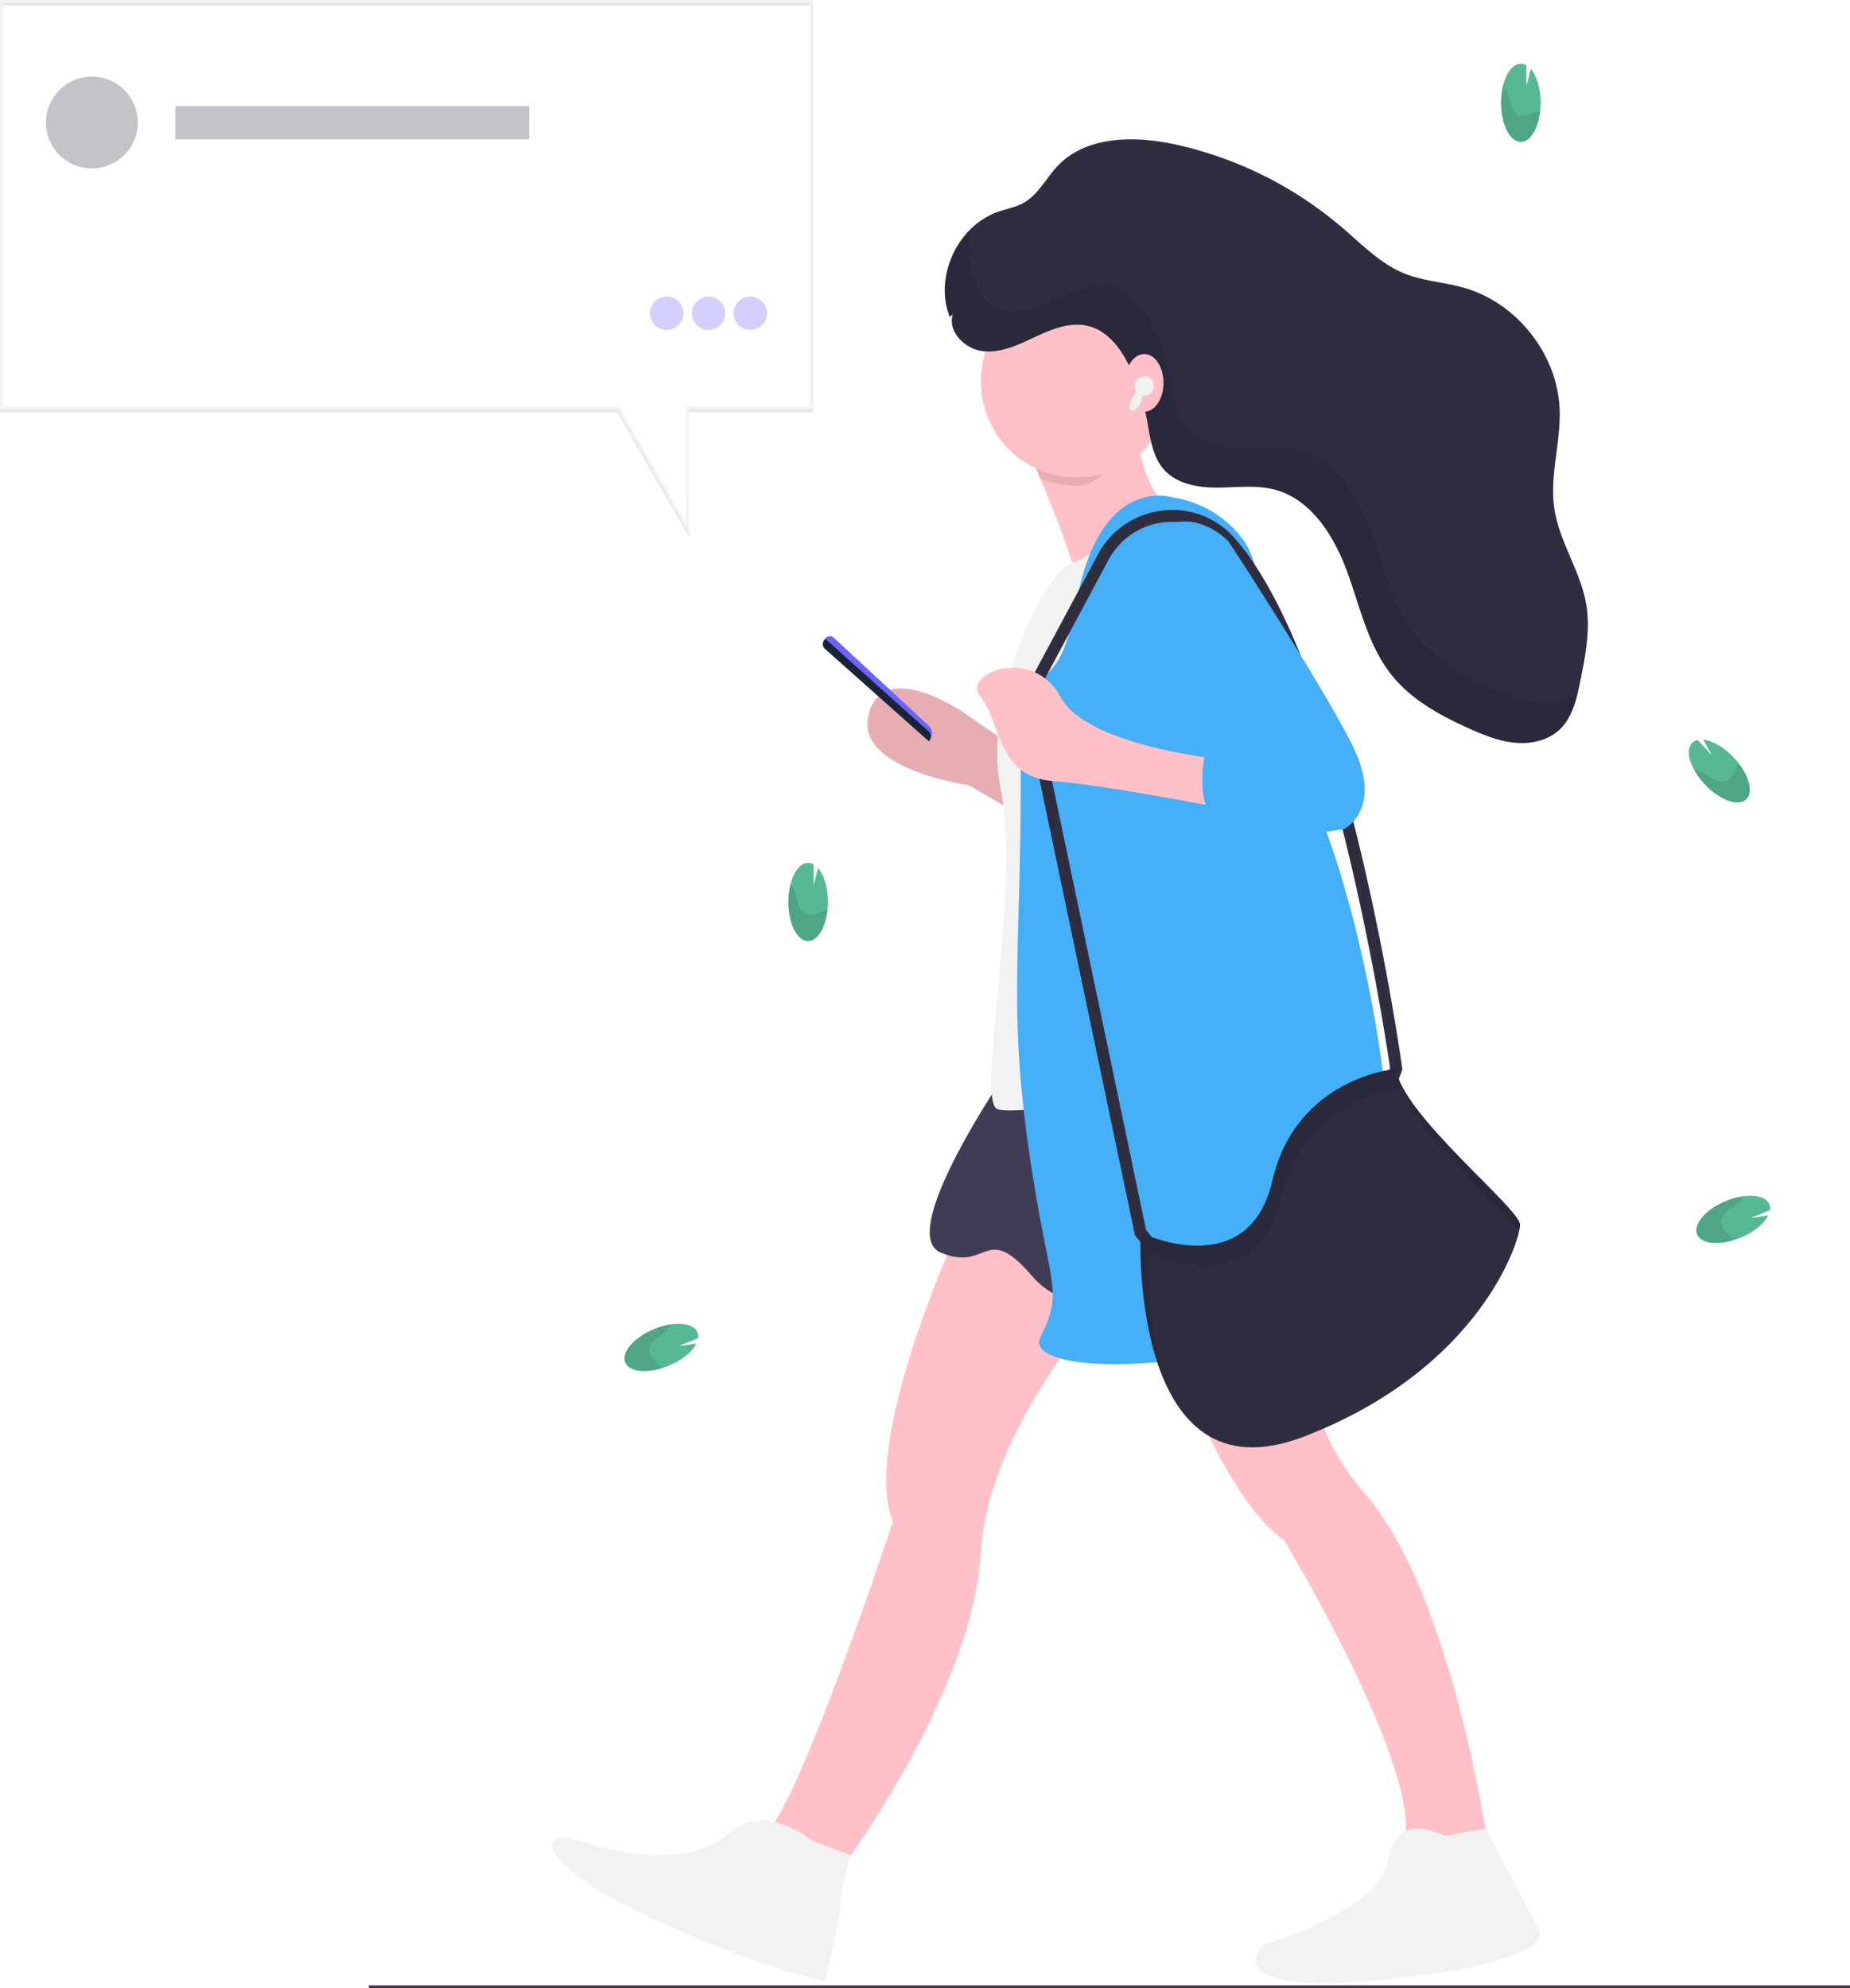 <svg id="Group_3621" data-name="Group 3621" xmlns="http://www.w3.org/2000/svg" width="2880.396" height="3094.963" viewBox="0 0 2880.396 3094.963">
  <rect id="Rectangle_1645" data-name="Rectangle 1645" width="2306.051" height="4.335" transform="translate(574.345 3090.628)" fill="#3c354c"/>
  <path id="Path_8415" data-name="Path 8415" d="M612.5,460.663c-.52-21.673-6.589-39.836-15.3-49.849L590.3,437.992v-32.64a16.557,16.557,0,0,0-10.1-2.384c-16.948,1.56-30.039,30.039-29.259,63.59s15.171,59.515,32.12,57.955S613.278,494.343,612.5,460.663Z" transform="translate(676.506 940.436)" fill="#57b894"/>
  <path id="Path_8416" data-name="Path 8416" d="M608.223,451.446c-7.109,1.56-14,5.938-21.11,6.806s-14.911-2.514-19.376-13.481c-2.427-5.9-3.641-13.351-5.678-19.81A40.272,40.272,0,0,0,554.3,410.57,112.08,112.08,0,0,0,551,440.913c.78,33.551,15.171,59.472,32.12,57.911,14.218-1.3,25.7-21.673,28.566-47.942a30.322,30.322,0,0,0-3.468.563Z" transform="translate(676.664 965.995)" opacity="0.1"/>
  <path id="Path_8417" data-name="Path 8417" d="M942.107,384.215C926.936,369,909.9,359.9,896.68,358.64l13.567,24.274-22.324-23.8a16.773,16.773,0,0,0-8.973,5.2c-11.227,13-1.084,42.48,22.627,66.277s52.016,32.684,63.2,19.853S965.688,407.882,942.107,384.215Z" transform="translate(1755.149 792.825)" fill="#57b894"/>
  <path id="Path_8418" data-name="Path 8418" d="M943.614,370.044c-4.075,5.982-6.069,13.914-10.62,19.419s-12.527,8.453-23.321,3.641c-5.852-2.6-11.877-7.2-17.772-10.447A40.224,40.224,0,0,0,876.34,377.5a112.913,112.913,0,0,0,18.552,24.317c23.711,23.8,52.017,32.684,63.2,19.853,9.363-10.75,3.728-33.334-12.311-54.4a22.651,22.651,0,0,0-2.167,2.774Z" transform="translate(1761.704 821.603)" opacity="0.1"/>
  <path id="Path_8419" data-name="Path 8419" d="M811.814,534.257,737.171,490.91S556.761,466.029,581.642,378.945s149.33,0,149.33,0l80.842,55.614Z" transform="translate(771.125 731.47)" fill="#ffc1c7"/>
  <path id="Path_8420" data-name="Path 8420" d="M811.814,534.257,737.171,490.91S556.761,466.029,581.642,378.945s149.33,0,149.33,0l80.842,55.614Z" transform="translate(771.125 731.47)" opacity="0.1"/>
  <path id="Path_8421" data-name="Path 8421" d="M901.72,436.239S721.354,566.886,721.354,523.322c0-26.008-31.47-106.33-56.611-166.105C648.1,317.6,634.4,286.952,634.4,286.952L820.792,237.19a217.645,217.645,0,0,0,2.081,91.028A175.468,175.468,0,0,0,901.72,436.239Z" transform="translate(954.911 387.828)" fill="#ffc1c7"/>
  <path id="Path_8422" data-name="Path 8422" d="M846.572,538.94S703.527,856.2,753.246,974.359c0,0-155.485,472.784-205.247,491.423S672.4,1515.544,672.4,1515.544s205.161-273.692,217.514-491.423,236.457-441.574,236.457-441.574Z" transform="translate(636.973 1394.068)" fill="#ffc1c7"/>
  <path id="Path_8423" data-name="Path 8423" d="M686,630.972S766.842,892.266,872.608,966.91c0,0,217.731,360.775,186.391,472.74,0,0,124.406,18.683,130.647,0,0,0-56-391.9-192.85-547.384S922.5,550,922.5,550Z" transform="translate(1126.981 1430.949)" fill="#ffc1c7"/>
  <path id="Path_8424" data-name="Path 8424" d="M872.12,778.615s-74.643-62.2-130.6-12.441S585.987,803.5,511.344,778.615s-68.4,37.322,105.766,118.163,273.692,99.7,273.692,99.7,24.881-99.7,24.881-124.406,15.475-71.392,15.475-71.392Z" transform="translate(393.564 2087.477)" fill="#f2f2f2"/>
  <path id="Path_8425" data-name="Path 8425" d="M1012.252,761.474s-74.643-43.347-87.084,37.322-192.85,130.647-192.85,130.647-87.084,80.842,180.41,55.831,248.811-74.643,248.811-74.643l-84.7-160.99Z" transform="translate(1236.278 2096.686)" fill="#f2f2f2"/>
  <path id="Path_8426" data-name="Path 8426" d="M737.078,506.054S544.228,779.745,618.871,810.825s68.445-49.762,143.045,37.322,267.493,43.347,292.374,24.881,87.084-99.7,136.846-93.282-80.972-317.255-80.972-317.255Z" transform="translate(845.861 1139.131)" fill="#3f3d56"/>
  <path id="Path_8427" data-name="Path 8427" d="M806.053,301.387c-26.615,24.838-45.427,66.971-84.7,66.971a148.288,148.288,0,0,1-56.611-11.14C648.1,317.6,634.4,286.952,634.4,286.952L820.792,237.19C814.723,272.821,799.682,276.072,806.053,301.387Z" transform="translate(954.911 387.828)" opacity="0.1"/>
  <circle id="Ellipse_434" data-name="Ellipse 434" cx="149.286" cy="149.286" r="149.286" transform="translate(1526.978 444.608)" fill="#ffc1c7"/>
  <path id="Path_8428" data-name="Path 8428" d="M843.651,278.81s-64.5,65.454-94.453,70.048-142,197.4-110.838,352.93-37.322,478.982-6.2,497.621,528.831-68.4,528.831-68.4Z" transform="translate(919.697 526.617)" fill="#f2f2f2"/>
  <path id="Path_8429" data-name="Path 8429" d="M875.018,273.766S763.053,236.444,725.732,435.492s-87.084,31.123-87.084,286.089-18.683,348.378,12.44,566.066,55.961,217.731,18.639,292.374,398.1,56,503.863-87.084-31.123-678.031-87.084-758.916-56-329.652-99.7-391.855a166.928,166.928,0,0,0-111.791-68.4Z" transform="translate(950.533 500.539)" fill="#45aff7"/>
  <path id="Path_8430" data-name="Path 8430" d="M865.8,1474.2l-55.094-68.921L634.85,566,753.057,345.361A130.907,130.907,0,0,1,853.535,277.09a128.393,128.393,0,0,1,112.7,43.347c171.09,194.8,256.96,798.839,260.514,824.456l.347,2.427-17.339,45.124-91.028,204.033Zm-37.755-77.071,44.387,55.484,232.512-71.7,87.387-195.841,15.562-40.182c-6.155-42.393-93.586-627.792-255.746-812.363a112.008,112.008,0,0,0-182.707,21.414l-114.956,214.7Z" transform="translate(956.411 517.674)" fill="#2f2e41"/>
  <path id="Path_8431" data-name="Path 8431" d="M728.2,484.918h0L566.56,341.137a9.753,9.753,0,0,1-1.6-12.657l1.994-3.034h0a8.67,8.67,0,0,1,13.308-1.56L727.637,460.427a16.905,16.905,0,0,1,.563,24.491Z" transform="translate(717.893 668.844)" fill="#6c63ff"/>
  <path id="Path_8432" data-name="Path 8432" d="M728.2,481.853h0L566.56,338.072a9.753,9.753,0,0,1-1.6-12.657l1.994-3.034L727.81,466.638a10.447,10.447,0,0,1,.39,15.215Z" transform="translate(717.893 671.909)" fill="#192534"/>
  <path id="Path_8433" data-name="Path 8433" d="M1022.261,478.285s-230.172-18.639-273.692-99.7-155.529-37.322-124.406,0,24.881,124.406,111.965,130.647S1040.9,559.17,1040.9,559.17Z" transform="translate(902.814 706.557)" fill="#ffc1c7"/>
  <path id="Path_8434" data-name="Path 8434" d="M1075.725,476.84S920.2,489.281,882.875,651.008s-205.247,80.885-205.247,80.885-18.682,422.978,255.01,317.255,335.938-304.815,335.938-329.7S1081.967,545.285,1075.725,476.84Z" transform="translate(1098.162 1186.984)" fill="#2f2e41"/>
  <path id="Path_8435" data-name="Path 8435" d="M690.065,762.972s167.8,80.885,205.247-80.842c35.544-154.054,178.2-172.65,191.723-174.081a83.264,83.264,0,0,1-11.314-31.21s-155.528,12.441-192.85,174.168-205.247,80.885-205.247,80.885-6.069,138.06,39.749,236.717C685.167,874.417,690.065,762.972,690.065,762.972Z" transform="translate(1098.165 1186.984)" opacity="0.1"/>
  <path id="Path_8436" data-name="Path 8436" d="M950.829,702.634a51.957,51.957,0,0,0,1.344-9.363c0-21.283-136.586-133.682-179.933-208.542C781.429,542.555,908.349,652.872,950.829,702.634Z" transform="translate(1414.564 1213.295)" opacity="0.1"/>
  <path id="Path_8437" data-name="Path 8437" d="M619.659,415.3c-8.669,27.222,19.376,54.747,47.681,57.608s55.744-10.707,81.666-22.844,54.877-23.494,82.576-16.125c30.343,8.019,50.542,36.238,64.023,64.413a321.29,321.29,0,0,1,25.531,77.5c5.549,28.7,8.106,60.252,27.829,81.926s52.449,27.525,82.359,27.4,60.166-4.335,88.991,3.034c57.218,14.911,92.632,71.912,113.049,127.266s32.683,115.649,69.658,161.727c30.82,38.492,75.77,62.9,120.808,83.139,22.714,10.187,46.251,19.679,71.045,22.02s51.409-3.424,69.355-20.416c20.243-18.986,26.745-47.942,32.25-75.077,8.019-39.359,16.038-79.8,9.406-119.464-8.669-52.016-42.09-97.747-49.762-149.98-7.456-50.8,10.1-102.082,8.323-153.4-2.991-85.913-66.234-166.452-149.156-189.989-30.343-8.669-62.2-10.23-91.332-21.673-37.972-15.128-67.231-45.557-98.267-72.129a597.709,597.709,0,0,0-257.957-128.87c-63.893-14.174-139.49-14.391-184.657,32.814-18.336,19.2-30.343,45.167-53.75,58-12.007,6.632-25.792,9.016-38.709,13.481-63.806,21.934-100.478,101.432-75.727,164.024" transform="translate(863.886 73.868)" fill="#2f2e41"/>
  <path id="Path_8438" data-name="Path 8438" d="M1531.948,914.153c-24.794-2.341-48.332-11.834-71.045-22.02-45.037-20.243-89.945-44.647-120.808-83.139-36.975-46.078-49.285-106.33-69.658-161.727S1214.605,534.912,1157.388,520c-28.826-7.542-59.212-3.164-88.991-3.034s-62.2-5.375-82.359-27.4-22.281-53.23-27.829-81.925a320.761,320.761,0,0,0-25.531-77.5c-13.481-28.175-33.767-56.351-64.023-64.413-27.7-7.369-56.654,3.988-82.576,16.125s-53.143,25.7-81.666,22.844-56.351-30.343-47.681-57.608l-4.335,4.335a120.071,120.071,0,0,1-2.948-76.594c-36.714,34.461-53.143,91.462-34.417,138.71l4.335-4.335c-8.669,27.222,19.376,54.747,47.681,57.608s55.744-10.707,81.666-22.844,54.877-23.494,82.576-16.125c30.343,8.019,50.542,36.238,64.023,64.413a321.289,321.289,0,0,1,25.531,77.5c5.549,28.7,8.106,60.252,27.829,81.926s52.449,27.525,82.359,27.4,60.166-4.335,88.991,3.034c57.218,14.911,92.632,71.912,113.049,127.266s32.683,115.649,69.658,161.727c30.819,38.492,75.77,62.9,120.807,83.139,22.714,10.187,46.251,19.679,71.046,22.02s51.409-3.424,69.355-20.416c15.258-14.3,22.714-34.331,27.829-54.964A94.841,94.841,0,0,1,1531.948,914.153Z" transform="translate(864.351 179.877)" opacity="0.1"/>
  <path id="Path_8439" data-name="Path 8439" d="M676.342,329.91S657.66,466.756,726.1,497.879,844.268,634.551,844.268,634.551l-55.961,12.44s-18.682,87.084,31.08,111.965,186.608,0,186.608,0,62.246-31.123,12.44-130.647S825.672,311.271,825.672,311.271,750.986,230.386,676.342,329.91Z" transform="translate(1087.006 531.478)" fill="#45aff7"/>
  <ellipse id="Ellipse_435" data-name="Ellipse 435" cx="29.953" cy="44.907" rx="29.953" ry="44.907" transform="translate(1751.602 551.111)" fill="#ffc1c7"/>
  <circle id="Ellipse_436" data-name="Ellipse 436" cx="14.955" cy="14.955" r="14.955" transform="translate(1766.6 586.049)" fill="#f2f2f2"/>
  <ellipse id="Ellipse_437" data-name="Ellipse 437" cx="17.469" cy="7.499" rx="17.469" ry="7.499" transform="translate(1754.516 635.696) rotate(-63.3)" fill="#f2f2f2"/>
  <path id="Path_8440" data-name="Path 8440" d="M868.5,173.663c-.52-21.457-6.589-39.836-15.3-49.849L846.3,150.992v-32.64a16.559,16.559,0,0,0-10.1-2.384c-16.948,1.56-30.039,30.039-29.259,63.59s15.171,59.515,32.12,57.955S869.278,207.343,868.5,173.663Z" transform="translate(1530.185 -16.617)" fill="#57b894"/>
  <path id="Path_8441" data-name="Path 8441" d="M864.222,164.446c-7.109,1.56-14,5.938-21.11,6.805s-14.911-2.514-19.376-13.481c-2.427-5.9-3.641-13.351-5.678-19.81A40.266,40.266,0,0,0,810.3,123.57,112.083,112.083,0,0,0,807,153.913c.78,33.55,15.171,59.472,32.12,57.911,14.218-1.3,25.7-21.673,28.566-47.942A30.352,30.352,0,0,0,864.222,164.446Z" transform="translate(1530.343 8.941)" opacity="0.1"/>
  <path id="Path_8442" data-name="Path 8442" d="M948.79,586.355c19.636-8.669,34.244-21.37,40.139-33.29L961.4,557.052l30.343-12.311a16.776,16.776,0,0,0-1.647-10.23c-7.933-15.041-39.272-16.211-69.962-2.6s-49.155,36.8-41.223,52.016S918.057,599.966,948.79,586.355Z" transform="translate(1764.157 1338.981)" fill="#57b894"/>
  <path id="Path_8443" data-name="Path 8443" d="M932.331,588.174c-4.335-5.938-10.837-10.62-14.348-16.862s-3.424-14.738,4.985-23.061c4.335-4.335,10.923-8.669,16.082-13a39.626,39.626,0,0,0,10.36-12.657,113.178,113.178,0,0,0-29.3,8.67c-30.69,13.611-49.155,36.8-41.223,52.016,6.675,12.614,29.823,15.475,55.224,8.019A30.752,30.752,0,0,0,932.331,588.174Z" transform="translate(1764.057 1339.546)" opacity="0.1"/>
  <path id="Path_8444" data-name="Path 8444" d="M563.79,632.355c19.636-8.669,34.244-21.37,40.139-33.29L576.4,603.052l30.343-12.311a16.78,16.78,0,0,0-1.647-10.23c-7.933-15.041-39.272-16.212-69.962-2.6s-49.155,36.8-41.223,52.016S533.057,645.966,563.79,632.355Z" transform="translate(480.305 1492.376)" fill="#57b894"/>
  <path id="Path_8445" data-name="Path 8445" d="M547.332,634.174c-4.335-5.938-10.837-10.62-14.348-16.862s-3.424-14.738,4.985-23.061c4.335-4.335,10.923-8.669,16.082-13a39.619,39.619,0,0,0,10.36-12.657,113.183,113.183,0,0,0-29.3,8.669c-30.689,13.611-49.155,36.8-41.223,52.016,6.676,12.614,29.823,15.475,55.224,8.019a30.768,30.768,0,0,0-1.777-3.121Z" transform="translate(480.205 1492.941)" opacity="0.1"/>
  <rect id="Rectangle_1646" data-name="Rectangle 1646" width="551" height="52" transform="translate(273 165)" fill="#3c354c" opacity="0.3"/>
  <path id="Path_8446" data-name="Path 8446" d="M1340.584,925.7,1228.836,731.2H267.75V94H1533.477V731.2H1340.584ZM272.085,726.864H1231.35l104.9,182.62V726.864h192.894V98.335H272.085Z" transform="translate(-267.75 -89.665)" opacity="0.1"/>
  <path id="Path_8447" data-name="Path 8447" d="M1340.584,924.7,1228.836,730.2H267.75V93H1533.477V730.2H1340.584ZM272.085,725.864H1231.35l104.9,182.62V725.864h192.894V97.335H272.085Z" transform="translate(-267.75 -93)" fill="#f2f2f2"/>
  <circle id="Ellipse_438" data-name="Ellipse 438" cx="71.522" cy="71.522" r="71.522" transform="translate(71.522 119.204)" fill="#3c354c" opacity="0.3"/>
  <circle id="Ellipse_439" data-name="Ellipse 439" cx="26.008" cy="26.008" r="26.008" transform="translate(1012.148 461.644)" fill="#6c63ff" opacity="0.3"/>
  <circle id="Ellipse_440" data-name="Ellipse 440" cx="26.008" cy="26.008" r="26.008" transform="translate(1077.168 461.644)" fill="#6c63ff" opacity="0.3"/>
  <circle id="Ellipse_441" data-name="Ellipse 441" cx="26.008" cy="26.008" r="26.008" transform="translate(1142.189 461.644)" fill="#6c63ff" opacity="0.3"/>
</svg>
